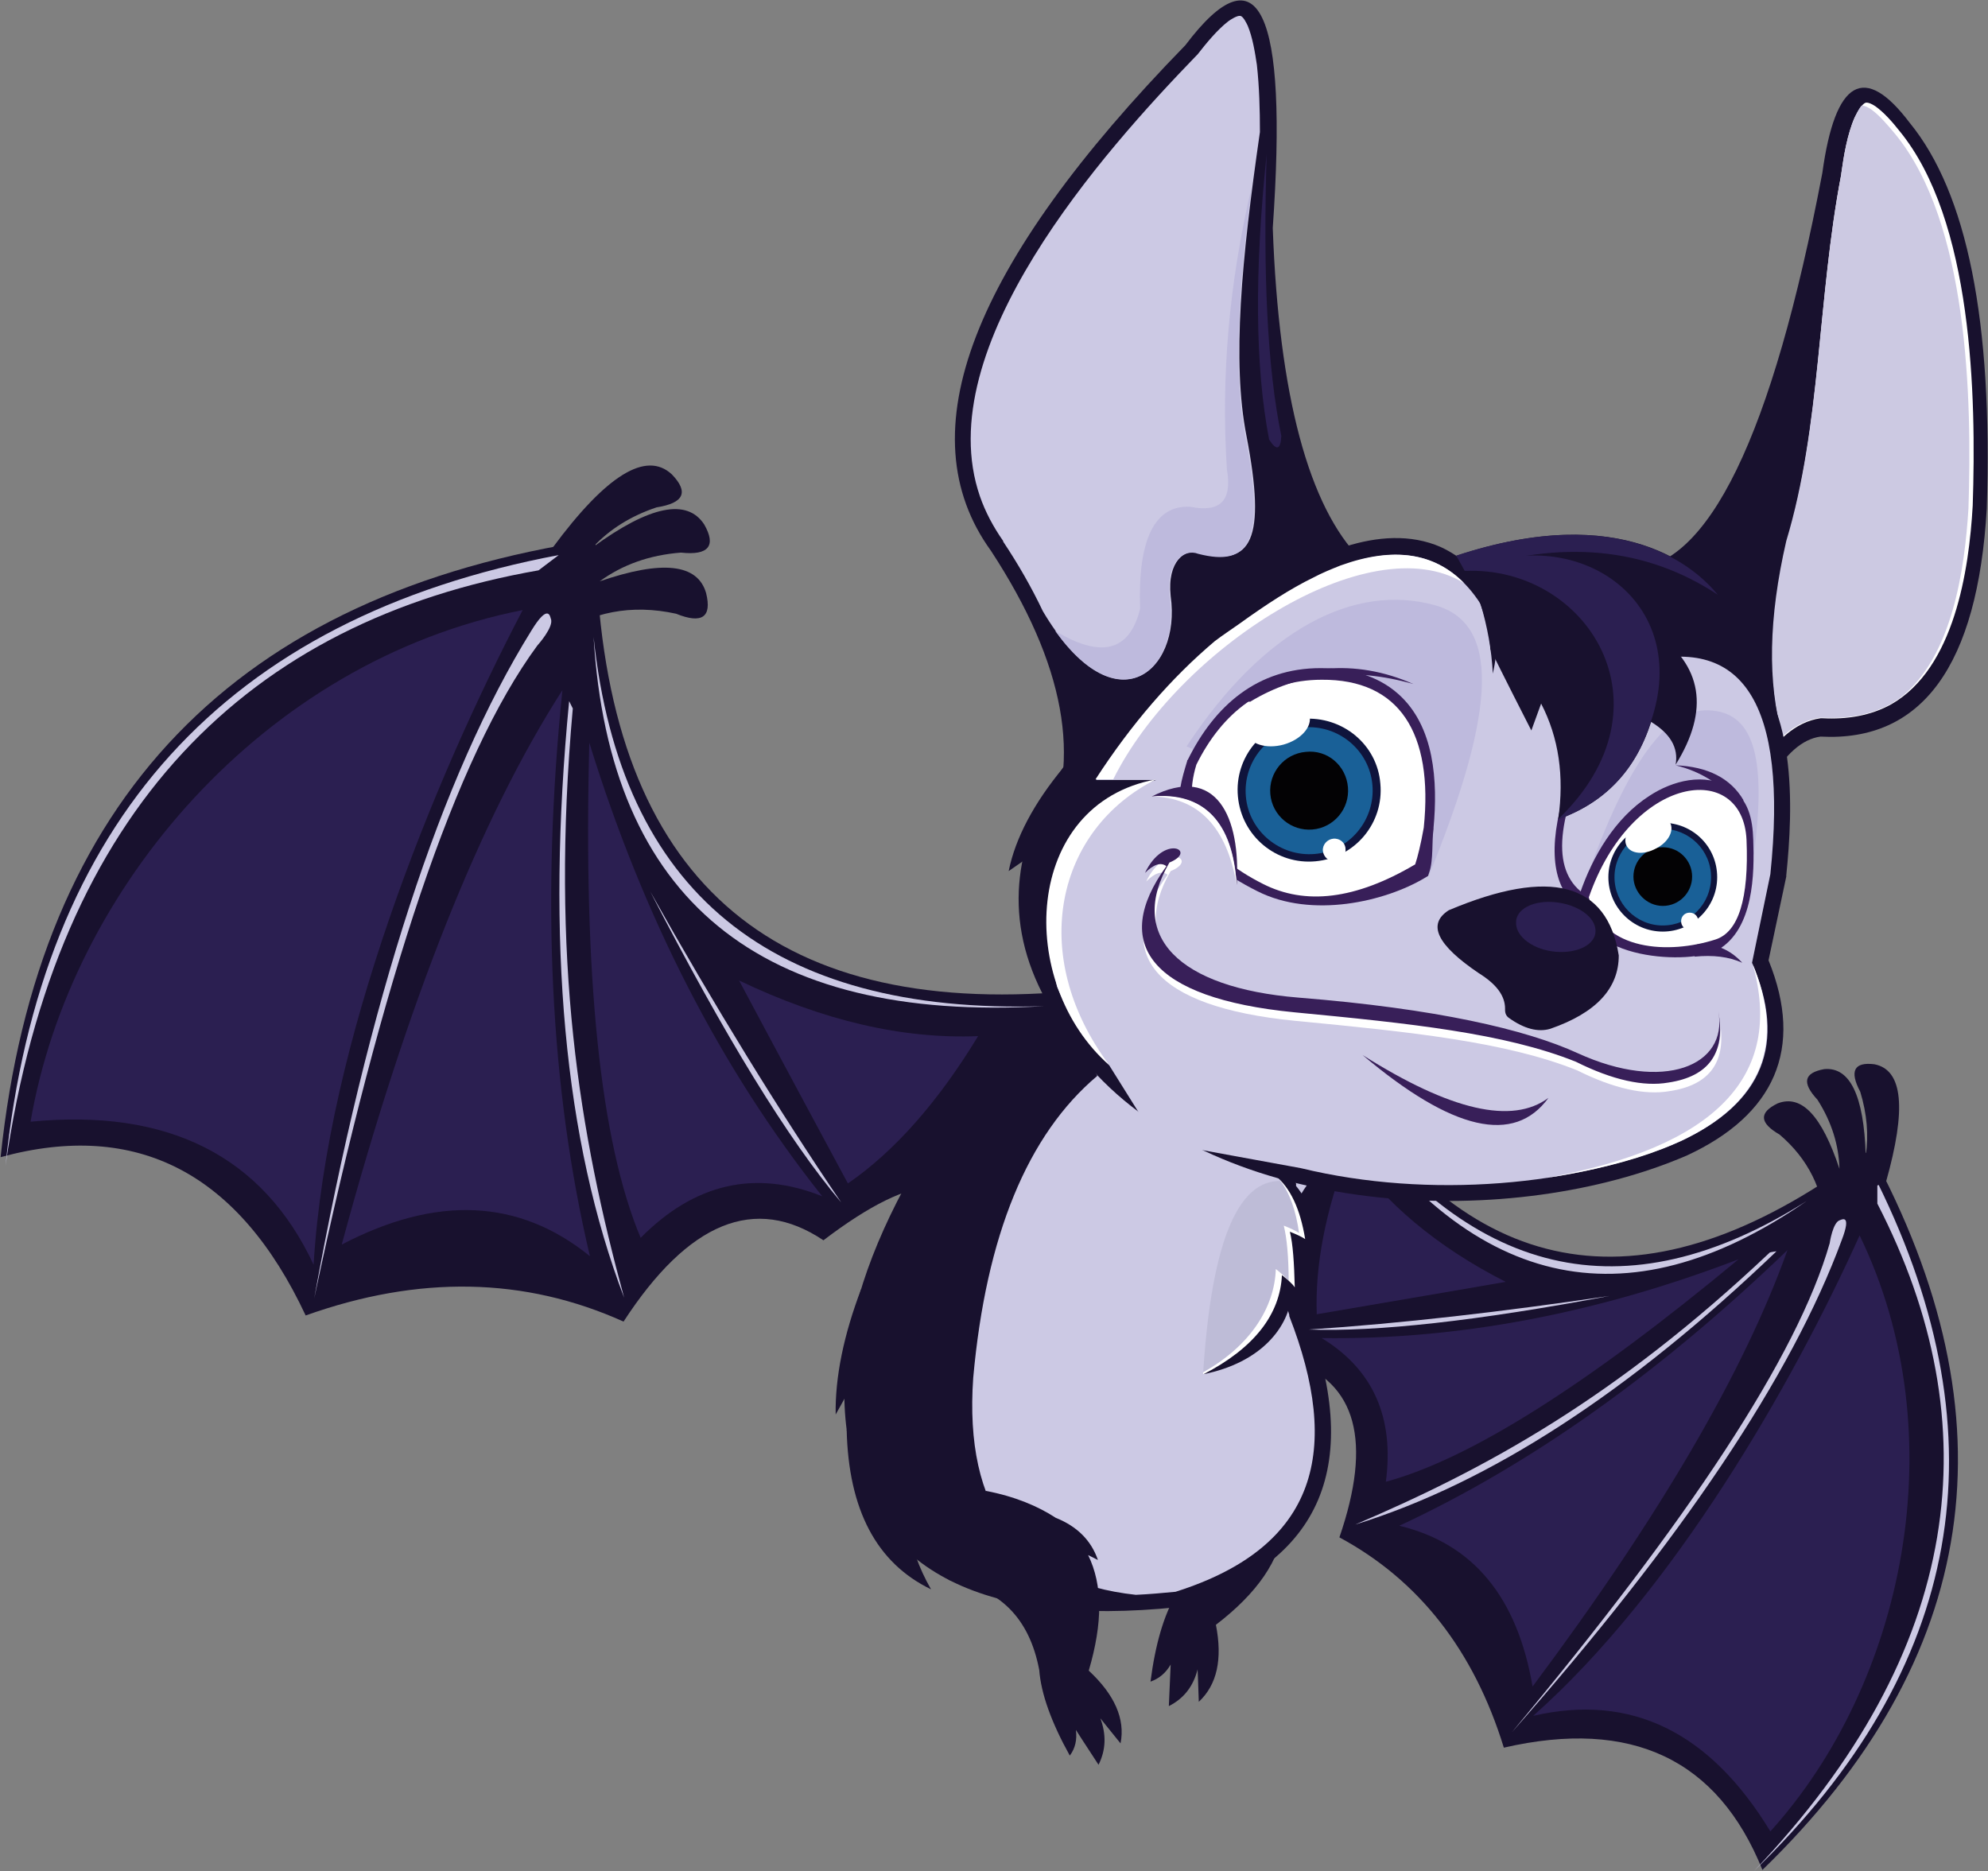 <?xml version="1.0" encoding="utf-8"?>
<!-- Generator: Adobe Illustrator 19.1.0, SVG Export Plug-In . SVG Version: 6.00 Build 0)  -->
<svg version="1.1" id="Layer_1" xmlns="http://www.w3.org/2000/svg" xmlns:xlink="http://www.w3.org/1999/xlink" x="0px" y="0px"
	 viewBox="-153.2 80.5 325.2 306.1" style="enable-background:new -153.2 80.5 325.2 306.1;" xml:space="preserve">
<rect x="-153.2" y="80.5" width="325.2" height="306.1" fill="#808080" stroke="none"/>
<style type="text/css">
	.st0{fill:#18112E;}
	.st1{fill:#CCC9E4;}
	.st2{fill:#2B1F51;}
	.st3{fill:#FFFFFF;}
	.st4{fill:#CCC9E2;}
	.st5{fill:#BEBCD7;}
	.st6{fill:#BEBADD;}
	.st7{fill:#381F59;}
	.st8{fill:#0F143C;}
	.st9{fill:#196097;}
	.st10{fill:#030204;}
</style>
<path class="st0" d="M49.4,312.5c-10.4-1.1-14.9,1.7-13.4,8.3c5.9,5.9,7,12.7,3.2,20.5c-2,3.4-3.4,8.1-4.2,14.3
	c1.4-0.5,2.5-1.4,3.3-2.8c0,0-0.1,2.3-0.3,6.8c2.4-1.2,4-3.2,4.7-6c0,0,0.1,1.8,0.2,5.3c3-2.8,3.9-7,2.8-12.6
	C59.3,335.9,60.5,324.6,49.4,312.5"/>
<path class="st0" d="M66.7,258.1c-8.3,4.6-15.4,13.6-21.5,27.1c8.7-4.2,13,1.8,12.9,17.9c10.6,3.6,13.2,13.2,7.8,28.9
	c13,7,22,18.5,26.9,34.4c20.9-4.8,35,1.9,42.3,20c35.6-34.5,41.5-73.8,17.6-117.8C117.8,295,89.1,291.5,66.7,258.1"/>
<path class="st0" d="M17.3,243c1.8,11.1-1.4,24.4-9.5,39.9c-2.5-11.2-11.2-11-26.3,0.5c-11.2-7.5-22.1-3-32.7,13.3
	c-16.2-7.3-33.5-7.6-52-1c-10.9-23.3-27.6-32-49.9-25.9c6.1-58.6,38.5-92.2,97.3-101C-54.9,220.8-30.5,245.6,17.3,243"/>
<path class="st0" d="M-62.8,170.1c1.4,4.5,2.1,6.8,2.1,6.8c0.3-0.6,0.5-1.1,0.8-1.7l0.1,2.2c-0.3,0.1-0.5,0.2-0.8,0.3
	c-1.1,4.6-1.7,6.9-1.7,6.9c5.8-4,12.4-5.3,19.7-3.7c4.2,1.7,5.9,0.6,4.9-3.4c-1.4-4.8-7.2-5.4-17.4-1.9c3.7-2.7,8.1-4.3,13.3-4.7
	c4.5,0.5,5.8-1.1,3.8-4.6c-2.8-4.3-8.9-3.1-18.2,3.7c2.7-2.9,6.2-5.1,10.4-6.5c4.5-0.7,5.3-2.5,2.5-5.4
	C-47.5,154.2-54,158.2-62.8,170.1"/>
<path class="st0" d="M17.3,243c29.4,8.8,47.9,16.7,55.5,23.7c-12.1,8-16.3,17.3-12.6,28.1c9.8,25.2,3,41.4-20.6,48.6
	c-32.7,3.4-50.8-6.3-54.3-29C-17.3,294.5-6.6,270.7,17.3,243"/>
<path class="st0" d="M17.6,218.1C52.1,187.3,69.4,172,69.4,172c-8.5-8.6-13.4-26.7-14.4-54.2c2.5-35.8-2.3-45.8-14.3-29.9
	C5.7,123.8-5,151.4,8.9,170.6C21,189.1,23.9,204.9,17.6,218.1"/>
<path class="st0" d="M113.4,173.6c-14.8,24.4-7.2,36,22.8,34.8c2.6-4.5,5.4-7,8.4-7.4c16.6,0.9,25.7-11.6,27.2-37.3
	c1-30.6-3.2-51.6-12.6-63.1c-7.4-9.8-12.2-7.1-14.3,8.2C136.7,151.9,126.2,173.5,113.4,173.6"/>
<path class="st1" d="M21,246.9c10.5,3.2,21.1,6.8,31.1,11.1c3.9,1.7,7.9,3.5,11.6,5.6c1.6,0.9,3.2,1.9,4.7,2.9
	c-5.7,4.3-10.5,10-11.8,17.2c-0.7,4-0.2,8,1.1,11.9l0,0.1l0,0.1c8.5,21.8,4.8,37.7-18.6,45.1c-2.1,0.2-4.3,0.4-6.5,0.5
	c-19.2-2.1-28.1-14-26.6-35.5c2.1-23.3,8.9-39.8,20.3-49.4C24.4,253,22.7,249.9,21,246.9"/>
<path class="st0" d="M20.8,206c-0.5,7.6-0.8,11.3-0.8,11.3s-2.7,1.9-8.2,5.7C12.9,217.6,15.9,211.9,20.8,206"/>
<path class="st2" d="M97.6,361.2c16-3.7,28.9,2.6,38.8,18.9c21.8-24.1,30.5-64.7,14.6-97.5C140,307,120.6,340.8,97.6,361.2"/>
<path class="st2" d="M75.7,330.1c12.1,2.9,19.3,11.7,21.8,26.3c20.7-27.7,34.6-51.5,41.7-71.4C118.3,305.1,97.2,320.1,75.7,330.1"/>
<path class="st2" d="M73.5,322.9c1.4-10.5-2.1-18.4-10.5-23.5c22.2,0.3,45-4,68.2-12.9C106.4,307.1,87.2,319.2,73.5,322.9"/>
<path class="st2" d="M67.4,268.7c-3.8,9.9-5.5,18.9-5.2,26.8c20.6-3.5,30.9-5.3,30.9-5.3C81.9,284.5,73.3,277.3,67.4,268.7"/>
<path class="st2" d="M-101.9,287.4c-8.3-17.8-23.8-25.6-46.3-23.4c6.5-38,38-75.3,80.5-83.7C-82.4,208.4-99.7,250.9-101.9,287.4"/>
<path class="st1" d="M142.3,277c-29.7,20.5-55.4,14.5-77-18.1C86.9,289.7,112.5,295.8,142.3,277"/>
<path class="st2" d="M-56.7,286c-11.6-9.4-25.1-10-40.6-1.9c10.7-39.6,22.7-69.8,36.1-90.7C-64.7,227.6-63.2,258.5-56.7,286"/>
<path class="st2" d="M-48.4,283c8.8-8.9,18.7-11.2,29.7-6.8C-35.3,255.3-48,230.5-56.8,202C-57.8,240.3-55,267.3-48.4,283"/>
<path class="st2" d="M6.8,250c-6.5,10.7-13.6,18.8-21.3,24.1c-11.9-22.1-17.8-33.2-17.8-33.2C-18.5,247.5-5.5,250.5,6.8,250"/>
<path class="st1" d="M133.7,386.6c34.2-33.1,40.9-70.7,20.2-112.7l0,3.5C172.5,313.5,168.1,350.5,133.7,386.6"/>
<path class="st1" d="M148.1,283.3c1.6-4.2,0-3.3-0.3-3.2c-1.2,0.3-1.7,3.8-1.7,3.8c-5.3,18.5-23.2,45.4-52,80
	C121.8,332.5,139.9,305.6,148.1,283.3"/>
<path class="st1" d="M136.3,285.4c-25.3,23.9-46.5,35.4-67.8,44.5c22-6.8,44.9-21.7,68.9-44.7C136.6,285.3,136.3,285.4,136.3,285.4"
	/>
<path class="st1" d="M110.1,292.5c-17.6,2.6-34,4.5-49.2,5.5C72,298.4,88.4,296.6,110.1,292.5"/>
<path class="st1" d="M-152.3,271.2c5.8-56.3,36-89.6,90.5-99.9l-3.3,2.5C-112.5,182.1-143.9,212.7-152.3,271.2"/>
<path class="st1" d="M-66.3,183.7c2.8-4.6,3.1-2.3,3.2-2c0.6,1.3-2.2,4.4-2.2,4.4c-13.4,18.2-25.4,54.5-36.5,106.8
	C-92.9,243.8-81,207.4-66.3,183.7"/>
<path class="st1" d="M-59.5,196.4c-3.7,41.2,1.1,69.6,8.4,96.4c-9.8-25.7-12.8-58.3-9-97.6C-59.7,196-59.5,196.4-59.5,196.4"/>
<path class="st1" d="M-56.1,184.7c2.6,43,27.2,63.1,73.7,60.4C-27.1,246.5-51.7,226.4-56.1,184.7"/>
<path class="st1" d="M-46.8,226.4c10.5,18.7,20.9,35.6,31.2,50.8C-24.3,266.9-34.7,249.9-46.8,226.4"/>
<path class="st3" d="M148,109L148,109l0-0.1c0.4-2.9,1-6.5,2.2-9.2c0.3-0.6,1.1-2.2,1.8-2.4c0.5-0.1,1.3,0.4,1.6,0.6
	c1.4,1,2.8,2.6,3.9,4l0,0l0,0c12,14.6,12.6,43.4,12,61.3c-0.6,10.6-3,26.6-13.3,32.5c-3.4,1.9-7.3,2.5-11.2,2.3l-0.2,0l-0.2,0
	c-4.2,0.6-7.4,3.9-9.6,7.4c-7.5,0.2-20.8-0.3-24.7-7.1c-1.6-2.7-1.5-6.2-0.6-9.8c6.1,4.8,15.7,9,28.8,12.6c-2.5-8.7-2.3-19.3,0.6-32
	C144.7,150.1,144.1,129.3,148,109"/>
<path class="st4" d="M134.7,205.5c-7.6,0.2-20.5-0.4-24.3-7.1c-1.4-2.5-1.5-5.6-0.8-8.9c6.1,4.6,15.5,8.7,28.4,12.2
	c-0.1-0.3-0.1-0.5-0.2-0.8c0.3,0.1,0.6,0.2,0.8,0.2C137,202.4,135.8,203.9,134.7,205.5 M148,109L148,109l0-0.1
	c0.4-2.9,1-6.5,2.2-9.2c0.2-0.4,0.6-1.3,1.1-1.9l0,0c0.5-0.1,1.3,0.4,1.6,0.6c1.4,1,2.8,2.7,3.9,4l0,0l0,0
	c12,14.6,12.6,43.4,12,61.3c-0.6,9.8-2.6,24.3-11.2,31c-0.5,0.3-0.9,0.6-1.4,0.9c-3.4,1.9-7.3,2.5-11.2,2.3l-0.3,0l-0.2,0
	c-2,0.3-3.8,1.2-5.3,2.4c-0.3,0.2-0.5,0.4-0.8,0.6c-2.5-8.7-2.3-19.3,0.6-31.9C144.7,150.1,144.1,129.3,148,109z"/>
<path class="st0" d="M90.4,176.7c-2.1-2.9-4.7-5.2-7.9-6.7c-5-2.2-10.5-1.7-15.6-0.1c-6.7,2.1-13.2,6.3-18.8,10.4
	C28,194.1,3.9,216.6,17.3,243c2.2,4.9,5.2,9.4,8.9,13.3c22.2,23.6,68.2,25.5,96.6,13.2l0,0l0,0c14.2-6.6,19.2-17.4,13.3-31.9
	c1-4.6,1.9-9.1,2.9-13.7l0-0.1l0-0.1c1.1-10.7,2-29.5-8.6-36.2c-4.8-3-10.5-2.7-15.8-1.4C107.4,181.8,98.8,177.7,90.4,176.7"/>
<path class="st1" d="M19.7,241.9c2.1,4.9,5,9.1,8.5,12.8v0c6.2,9.9,12.4,19.8,18.6,29.8c0,0-1.2-5.3-3.6-15.9c0,0,5.5,1,16.4,3v0
	c21,5.1,45.2,2.9,62.1-4.4c13.5-6.3,17.4-16,11.7-29.2c0,0,1-4.8,3-14.5c2.9-28-4.5-39.5-22.2-34.4c-1.5,2-2.3,3-2.3,3
	c0.2-1.2,0.7-2.4,1.3-3.6c-8.2-5-15.5-8-21.9-8.9c0.7,3.3,0.6,7-0.3,11.1c-0.2-3.9-0.9-7.7-2-11.4c-5.1-7.9-12.7-10-22.8-6.2
	c-1.5,0.6-3,1.2-4.5,2c-3.7,1.8-7.7,4.4-12,7.5c-1.4,1-2.8,1.9-4.1,2.9c-7.1,6-13.6,13.5-19.5,22.6c0,0,3.3,0,9.8,0
	C21.4,212.1,16,223.4,19.7,241.9"/>
<path class="st0" d="M155.3,273.9c-3.7,1.4-5.6,2.1-5.6,2.1c0.3-0.5,0.5-1,0.7-1.4l-1.5,1.1c0.1,0.2,0.1,0.5,0.2,0.7
	c-2.5,3.2-3.7,4.8-3.7,4.8c-0.3-6-2.8-11.1-7.5-15.1c-3.3-1.9-3.4-3.6-0.3-5.1c3.9-1.5,7.2,2,10.1,10.7c-0.1-3.9-1.3-7.7-3.6-11.3
	c-2.6-2.8-2.2-4.4,1.1-5c4.2-0.4,6.5,4.3,6.8,14.1c0.5-3.3,0.2-6.8-0.9-10.4c-1.8-3.4-1-4.9,2.3-4.5
	C158.1,255.5,158.7,261.9,155.3,273.9"/>
<path class="st0" d="M8.1,324.4C-1,329.6-3,334.5,2.1,339c8.2,1.3,13.1,6.2,14.7,14.7c0.3,3.9,2,8.6,5,14c0.9-1.2,1.2-2.6,1-4.2
	c0,0,1.2,1.9,3.7,5.7c1.2-2.4,1.3-4.9,0.3-7.6c0,0,1.1,1.4,3.3,4.1c0.8-4-1-8-5.2-11.9c2.3-7.8,2.3-14-0.1-18.9l1.6,0.8
	c-1.1-3.2-3.4-5.5-6.9-6.9l0,0C16.6,326.9,12.8,325.3,8.1,324.4"/>
<path class="st0" d="M-4.1,318.6c-4.3-6.8-7.9-8.2-10.6-4.2c0.3,13.1,4.9,21.8,13.8,26.1C-4.9,333.5-6,326.2-4.1,318.6 M-11.8,303.5
	c-0.3-8.1-0.5-12.2-0.5-12.2c-2.9,7.6-4.3,14.5-4.2,20.6C-13.4,306.3-11.8,303.5-11.8,303.5z"/>
<path class="st5" d="M43.6,305.3c1.4-22.3,6-32.8,13.8-31.5c1.7,1.4,3,4.6,3.8,9.8c-1.7-0.4-2.5-0.6-2.5-0.6
	c0.8,3.8,0.8,6.8,0.2,8.9c-1.3-0.9-1.9-1.3-1.9-1.3C56.2,297.7,51.8,302.6,43.6,305.3"/>
<path class="st3" d="M43.6,305.3l0-0.3c7.7-4.3,11.7-10.6,11.9-16.9c1,0.8,1.7,1.4,2.1,2c0-4-0.3-7.1-0.8-9.1c1,0.4,1.9,0.8,2.5,1.2
	c-0.5-3.6-1.5-6.5-3.1-8.6c0.4,0,0.7,0,1.1,0.1c1.7,1.3,3,4.6,3.8,9.8c-1.7-0.4-2.5-0.6-2.5-0.6c0.8,3.8,0.8,6.8,0.2,8.9
	c-1.3-0.9-1.9-1.3-1.9-1.3c-0.3,3-1.3,5.5-2.9,7.7C51.9,300.9,48.4,304.1,43.6,305.3"/>
<path class="st0" d="M55.3,272.7c2.5,0.2,3.7,0.8,3.5,1.8c2.5,3,3.6,7,3.3,12.1c-1.2-1.3-1.8-2-1.8-2c0.6,3,0.3,6.1-0.7,9.4
	c-1-1.3-1.5-1.9-1.5-1.9c-0.4,5.5-5,11.3-14.4,13.2c8.3-4.3,12.5-9.8,12.8-16.2c1,0.8,1.7,1.4,2.1,2c-0.1-4-0.3-7.1-0.8-9.1
	c1,0.4,1.9,0.8,2.5,1.2C59.5,278.3,57.9,274.8,55.3,272.7"/>
<path class="st1" d="M17.4,180.5c-1.9-4-4.1-7.8-6.5-11.4l0,0l0-0.1c-1.6-2.3-2.9-4.7-3.8-7.3c-8.4-24.3,20.2-56.4,35.4-72.1
	l0.1-0.1l0.1-0.1c1.4-1.8,3.2-4,5-5.4c0.4-0.3,1.5-1,2-0.9c0.5,0.1,1,1.2,1.2,1.6c0.8,1.9,1.2,4.4,1.5,6.4c0.4,3.6,0.5,7.4,0.5,11
	c-3,20.8-4.6,37.5-2.2,49.7c3.3,17.1,0.8,21.4-7.7,19.2c-2.3-0.9-5.3,1.3-4.7,7C40.1,190.6,28.9,199.9,17.4,180.5L17.4,180.5z"/>
<path class="st6" d="M51.5,111.3c-2.1,16.6-3,30.2-1,40.6c3.3,17.1,0.8,21.4-7.7,19.2c-2.3-0.9-5.3,1.3-4.7,7
	c1.8,11.8-7.9,20.7-18.7,5.6c7.6,4.6,12.2,3.3,13.9-3.6c-0.4-11.4,2.4-17,8.2-16.7c4.9,1,6.9-1,6-6.1
	C46.5,141.9,47.9,126.6,51.5,111.3z"/>
<path class="st3" d="M86.3,175.9c-4.9-5-11.6-6-20.2-2.9c-1.5,0.6-3,1.2-4.5,2c-3.7,1.8-7.7,4.4-12,7.5c-1.4,1-2.8,1.9-4.1,2.9
	c-7.1,6-13.6,13.5-19.5,22.6h2.9C39.4,186.8,70.8,166.3,86.3,175.9"/>
<path class="st3" d="M35.9,208c-16.2,8.1-21.2,28.6-7.6,46.8C12.9,241.3,14.1,212,35.9,208"/>
<path class="st6" d="M133.7,220.3c-17.8,1.3-26.7,2-26.7,2c6.7-18.3,13-25.8,19.2-25.6C133.4,196.9,135.9,203.7,133.7,220.3"/>
<path class="st6" d="M80.5,223.8c-24.8-14.9-39.6-21.2-39.6-21.2c12.7-19.3,27.5-26.7,40.6-23.1C92,182.4,91.9,196,80.5,223.8"/>
<path class="st3" d="M58.7,247.5c-23.5-2.3-30.1-11.2-20.9-23.9l0,0c-0.9-0.7-2.1-0.3-3.5,1.1c3.1-6.5,8.7-3.6,4-1.7
	c-7,12,1.5,20.5,21.1,22.1c22.5,1.8,37.2,5.2,45.7,9.1c14,6.4,24.6,2.1,23-6.8c1.2,6.7-1.5,10.6-8.2,11.6c-4,0.7-9.1-0.4-15.1-3.4
	C93.1,250.9,77.4,249.3,58.7,247.5"/>
<path class="st7" d="M58.5,246.1c-23.5-2.3-30.1-11.2-20.9-23.9v0c-0.9-0.7-2.1-0.3-3.5,1.1c3.1-6.5,8.7-3.6,4-1.7
	c-7,12,1.5,20.5,21.1,22.1c22.5,1.8,37.2,5.2,45.7,9.1c14,6.4,24.6,2.1,23-6.8c1.2,6.7-1.5,10.6-8.2,11.6c-4,0.7-9.1-0.4-15.1-3.4
	C92.9,249.5,77.3,247.9,58.5,246.1"/>
<path class="st7" d="M100.1,260.1c-5.6,7.7-15.7,5.4-30.4-7C84.1,262.2,94.2,264.5,100.1,260.1"/>
<path class="st7" d="M52.5,226.3c8.9,4.5,20.9,1.7,27.4-2.2l0.5-0.3l0.2-0.6c0.7-2,0.4-5.1,0.7-7.1l0-0.1l0-0.1
	c0.7-7.5,0.2-16.6-5.8-21.9c-3.5-3.1-8.1-4.2-12.7-4.2c-10.3,0-17.3,6.1-21.7,15l-0.1,0.1l0,0.1c-0.9,3-1.8,5.8-0.9,8.9
	C41.9,220,47.3,223.7,52.5,226.3"/>
<path class="st3" d="M53.4,225.1c-9.7-4.9-13.4-11.3-10.9-19.5c4.2-8.5,11-13.9,20.5-13.9c12.7-0.1,18.3,8.7,16.7,24.2
	c-0.5,2.8-1,4.8-1.4,6C68.5,227.7,60.3,228.6,53.4,225.1"/>
<path class="st8" d="M59.9,198.1c-6.5,0.6-11.2,6.3-10.6,12.7c0.6,6.5,6.3,11.2,12.7,10.6c6.5-0.6,11.2-6.3,10.6-12.7
	C72.1,202.3,66.4,197.6,59.9,198.1"/>
<path class="st9" d="M60,199.5c-5.7,0.5-9.9,5.6-9.4,11.3c0.5,5.7,5.6,9.9,11.3,9.4c5.7-0.5,9.9-5.6,9.4-11.3
	C70.8,203.2,65.7,199,60,199.5"/>
<path class="st3" d="M64.9,217.7c-1,0.1-1.8,1-1.7,2c0.1,1,1,1.8,2,1.7c1-0.1,1.8-1,1.7-2C66.9,218.4,66,217.6,64.9,217.7"/>
<path class="st3" d="M54.9,195.6c-2.8,0.8-4.7,2.9-4.2,4.8c0.5,1.8,3.2,2.7,6.1,1.9c2.8-0.8,4.7-2.9,4.2-4.8
	C60.5,195.7,57.7,194.8,54.9,195.6"/>
<path class="st7" d="M51.3,195.3c-1.6-0.2-2.4-0.4-2.4-0.4c9.9-5.8,19.6-6.7,29.1-2.5C68.1,189.6,59.2,190.5,51.3,195.3"/>
<path class="st10" d="M60.4,203.5c-3.5,0.3-6.1,3.4-5.8,6.9c0.3,3.5,3.4,6.1,6.9,5.8c3.5-0.3,6.1-3.4,5.8-6.9
	C67,205.7,63.9,203.1,60.4,203.5"/>
<path class="st1" d="M35.2,210.8c5.5,8.6,10.2,13.4,13.9,14.5C49.2,214.8,44.5,210,35.2,210.8"/>
<path class="st7" d="M35.2,210.8c10.6-5.4,14.6,3.4,13.9,14.5C48.5,215,43.9,210.2,35.2,210.8"/>
<path class="st3" d="M35.2,210.8c8.5-0.8,13.2,4.1,13.9,14.5C47.5,215.8,42.8,210.9,35.2,210.8"/>
<path class="st7" d="M104.8,204.4c-1.5-8.5-4.7-12.8-9.8-12.9c6.2-2.1,10,2.3,11.3,13c-5.6,12.4-5.3,20.1,1.1,23.1
	c-2.9-0.6-4.4-0.9-4.5-0.9C100,222.2,100.6,214.7,104.8,204.4"/>
<path class="st7" d="M127.8,235.9c5.9-3.4,6-12.5,5.8-18c-0.1-3.4-0.8-6.7-3.8-8.5c-4.1-2.6-9.4-1.2-13.2,1.3
	c-5.6,3.6-9.3,9.9-11.4,16.1l-0.1,0.3l0,0.3C105.5,237.9,123.6,238.3,127.8,235.9"/>
<path class="st3" d="M106.7,227.3c7-20.2,25.2-22.5,25.8-9.4c0.4,9.6-1.3,15.1-5.1,16.3C119.9,236.6,109,236.2,106.7,227.3"/>
<path class="st7" d="M131.1,212.2c0.6-0.5,0.9-0.8,0.9-0.8c-2.1-3.6-5.9-5.5-11.1-5.7C125,206.7,128.4,208.8,131.1,212.2"/>
<path class="st8" d="M118.8,215.1c-4.9,0-8.9,4-8.9,8.9c0,4.9,4,8.9,8.9,8.9c4.9,0,8.9-4,8.9-8.9C127.7,219,123.7,215.1,118.8,215.1
	"/>
<path class="st9" d="M118.8,216.1c-4.3,0-7.9,3.5-7.9,7.9c0,4.3,3.5,7.9,7.9,7.9s7.9-3.5,7.9-7.9
	C126.7,219.6,123.1,216.1,118.8,216.1"/>
<path class="st10" d="M118.8,219.1c-2.7,0-4.8,2.2-4.8,4.8s2.2,4.8,4.8,4.8c2.7,0,4.8-2.2,4.8-4.8
	C123.6,221.3,121.5,219.1,118.8,219.1"/>
<path class="st3" d="M123.2,229.8c-0.8,0-1.4,0.6-1.4,1.4c0,0.8,0.6,1.4,1.4,1.4c0.8,0,1.4-0.6,1.4-1.4
	C124.6,230.4,124,229.8,123.2,229.8"/>
<path class="st3" d="M115.2,214.7c-2,1-3,2.9-2.3,4.2c0.7,1.3,2.8,1.5,4.8,0.4c2-1,3-2.9,2.3-4.2
	C119.3,213.9,117.2,213.7,115.2,214.7"/>
<path class="st7" d="M124.4,235c-0.2,1.3-0.4,2-0.4,2c3-0.3,5.6,0,7.8,1C129.7,235.7,127.2,234.8,124.4,235"/>
<path class="st0" d="M100.4,248.8c7.5-2.6,11.2-6.6,11.2-12c-1.9-11.9-11.2-14.4-27.8-7.4c-3.6,2.3-1.9,5.7,4.9,10.3
	c2.9,1.8,4.3,3.7,4.3,5.8v0c0,0.1,0,0.2,0,0.2c0,0.6,0.2,1,0.6,1.3l0,0C96.1,248.8,98.4,249.4,100.4,248.8"/>
<path class="st0" d="M100,247.6c6.7-2.4,10.1-6,10.1-10.8c-1.7-10.7-10-12.9-25-6.7c-3.2,2-1.7,5.1,4.4,9.3c2.6,1.6,3.9,3.3,3.8,5.2
	v0c0,0.1,0,0.1,0,0.2c0,0.5,0.2,0.9,0.5,1.2l0,0C96.2,247.6,98.2,248.2,100,247.6"/>
<path class="st2" d="M101.3,228.1c3.6,0.4,6.5,2.4,6.5,4.7c0,2.2-2.9,3.7-6.5,3.4c-3.6-0.3-6.5-2.4-6.5-4.7
	C94.7,229.2,97.7,227.7,101.3,228.1"/>
<path class="st0" d="M90.6,186.7c-0.1-6.7-5.5-15.3-5.5-15.3c27.3-9,39.3,2.1,42.8,6.4c-3.8-0.5-6.8-0.4-9.1,0.2
	c3.6,1.5,6.2,3.9,7.8,7c-2.8-1.1-5.9-1.5-9.3-1.2c8,5.5,9.2,12.8,3.6,21.8c0.5-2.8-0.9-5.1-4-7c-2.6,8-7.7,13.3-15.2,15.9
	c1-7,0.1-13.3-2.8-18.9c-1.1,3-1.6,4.4-1.6,4.4C92.8,191.2,90.6,186.7,90.6,186.7"/>
<path class="st2" d="M116.8,198.7c7-20-12.2-33.1-30.4-24.8c20-0.9,34.7,22.1,15.2,40.7C109.3,211.8,114.4,206.5,116.8,198.7"/>
<path class="st2" d="M86.4,173.9c-0.8-1.5-1.4-2.5-1.4-2.5c27.3-9,39.3,2.1,42.8,6.4C116,170,102.2,168.7,86.4,173.9L86.4,173.9z"/>
<path class="st3" d="M99.7,273.2c30.2-4.6,41.5-16.3,33.8-35C138.7,256.6,127.4,268.2,99.7,273.2"/>
<path class="st2" d="M56.4,151.8c-0.1,2.3-0.8,2.5-2,0.6c-2.3-12-2.4-27.5-0.4-46.7C53.4,125.3,54.1,140.7,56.4,151.8"/>
</svg>
